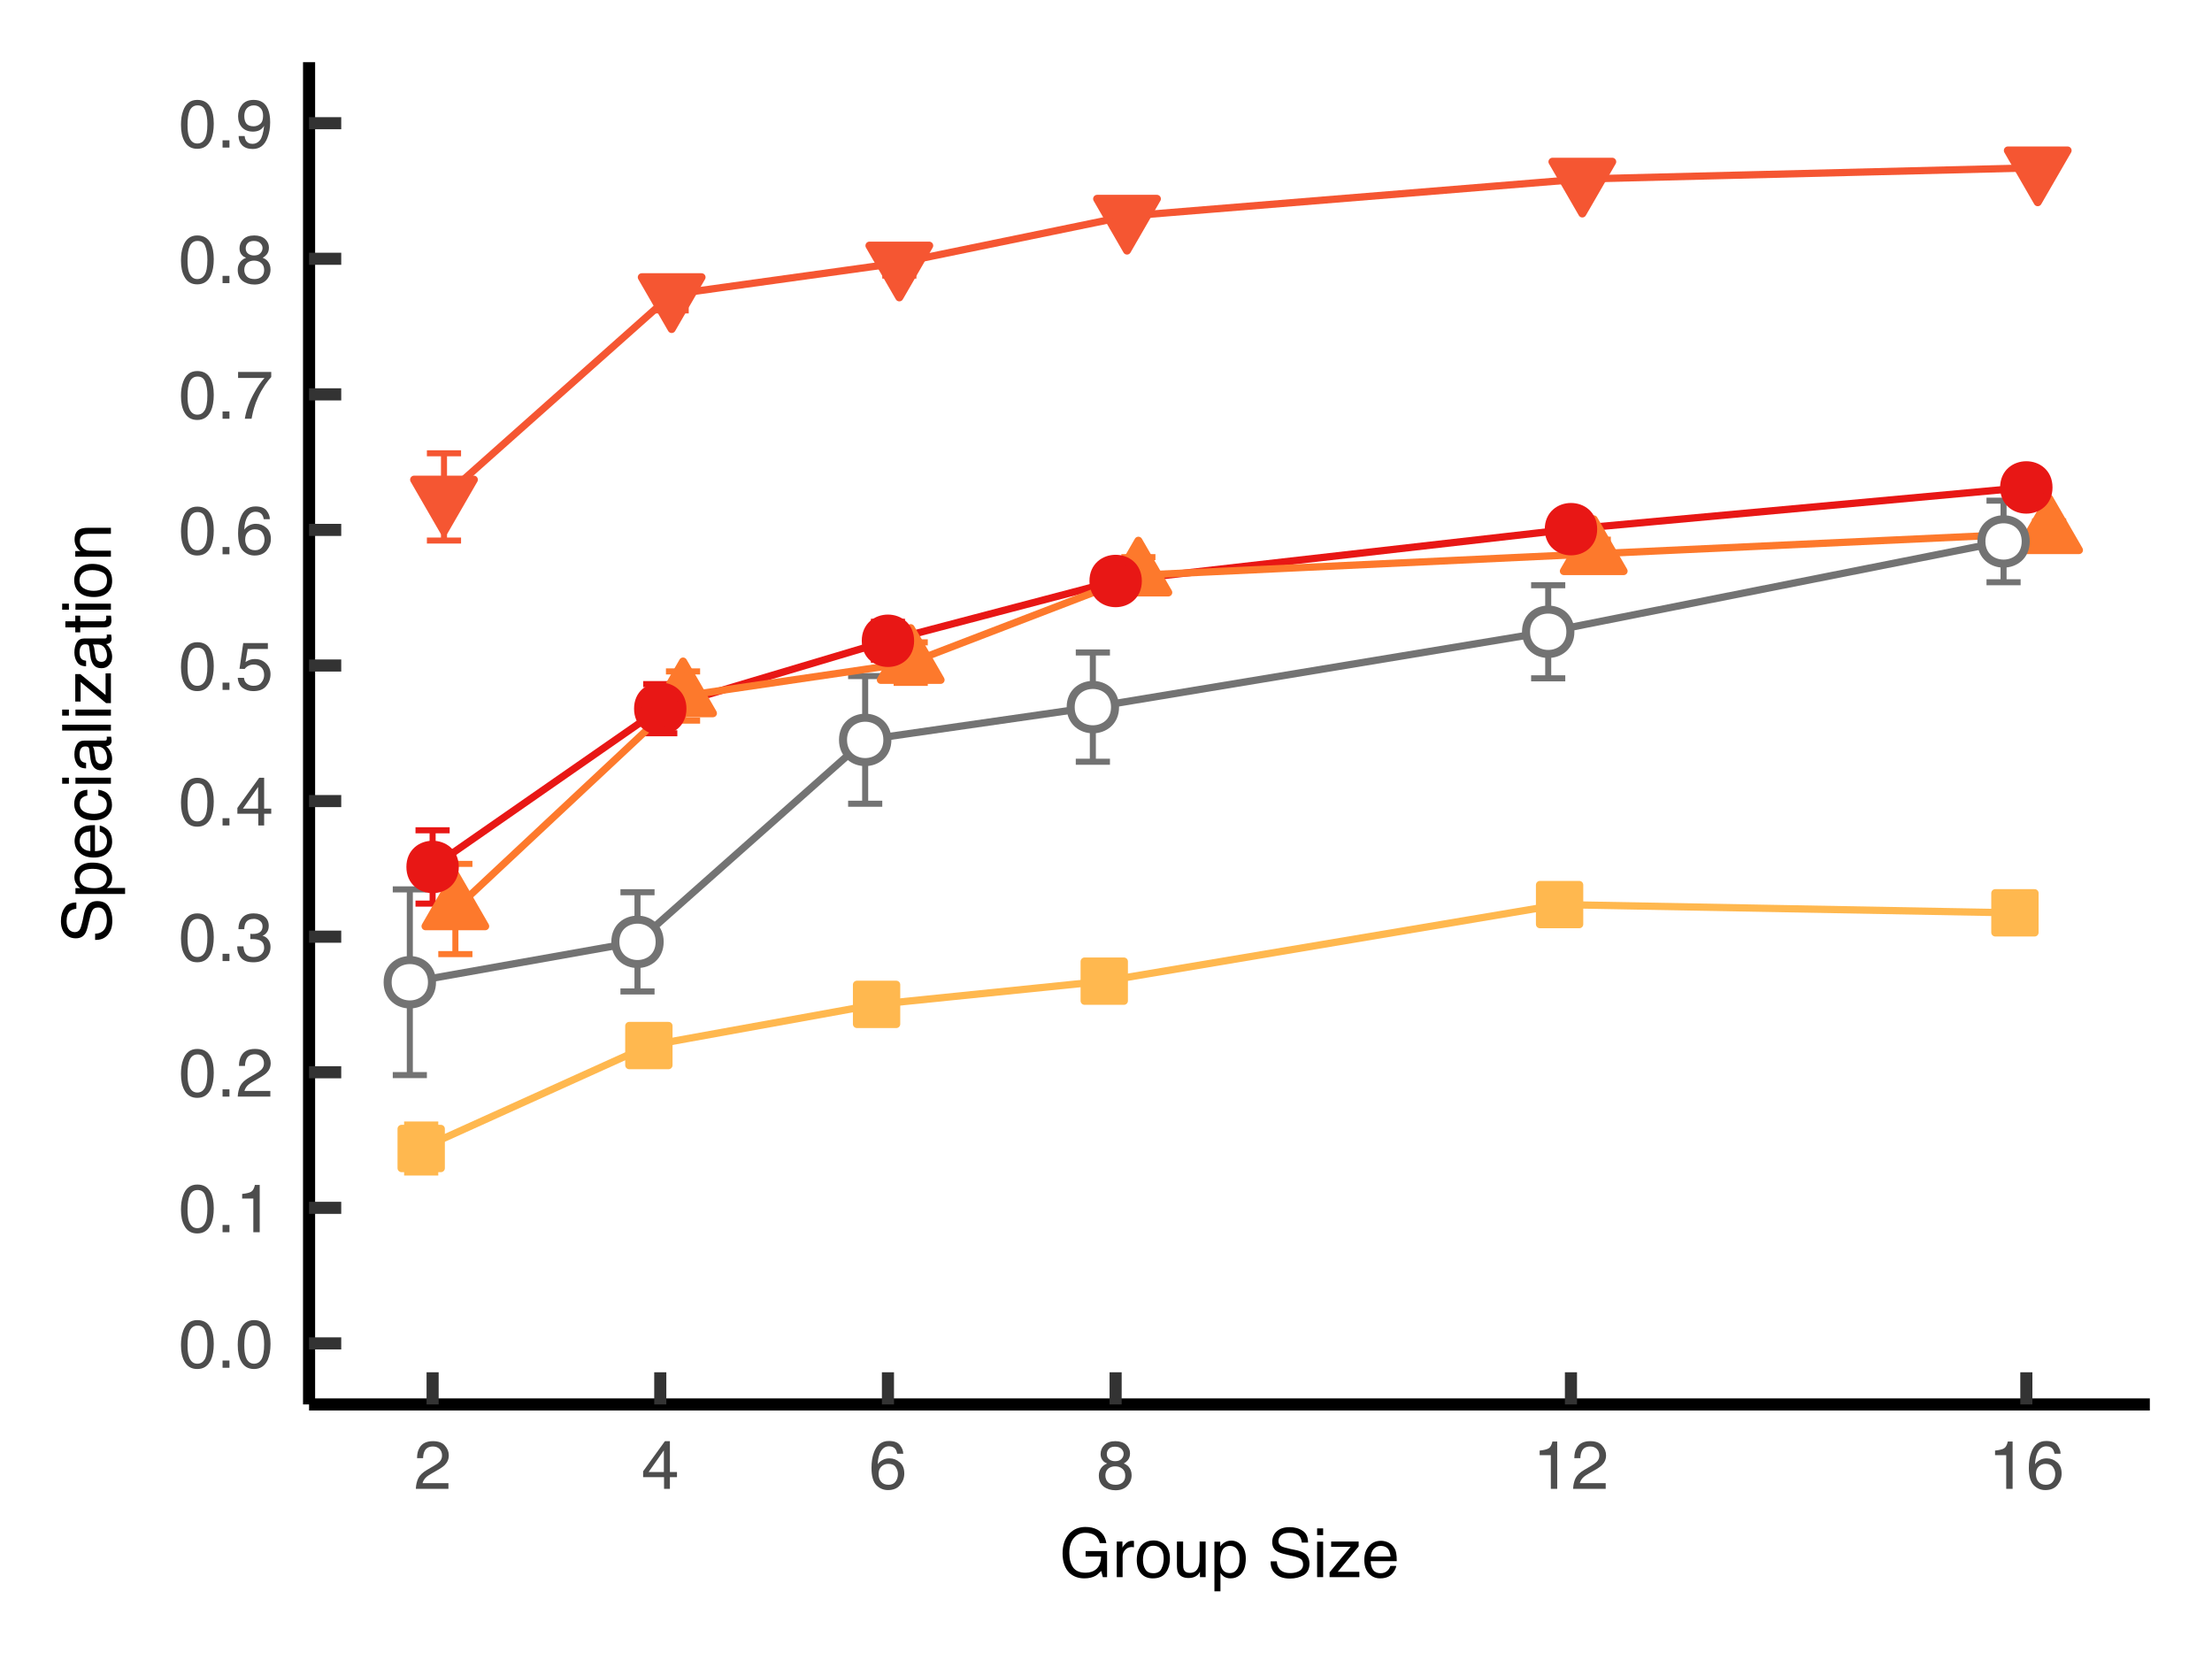 <?xml version="1.0" encoding="UTF-8"?>
<svg xmlns="http://www.w3.org/2000/svg" xmlns:xlink="http://www.w3.org/1999/xlink" width="195pt" height="147pt" viewBox="0 0 195 147" version="1.1">
<defs>
<g>
<symbol overflow="visible" id="glyph0-0">
<path style="stroke:none;" d="M 0.188 0 L 0.188 -4.297 L 3.609 -4.297 L 3.609 0 Z M 3.078 -0.547 L 3.078 -3.766 L 0.734 -3.766 L 0.734 -0.547 Z "/>
</symbol>
<symbol overflow="visible" id="glyph0-1">
<path style="stroke:none;" d="M 1.625 -4.203 C 2.164 -4.203 2.555 -3.977 2.797 -3.531 C 2.984 -3.176 3.078 -2.703 3.078 -2.109 C 3.078 -1.535 2.992 -1.062 2.828 -0.688 C 2.578 -0.156 2.176 0.109 1.625 0.109 C 1.113 0.109 0.738 -0.109 0.5 -0.547 C 0.289 -0.91 0.188 -1.398 0.188 -2.016 C 0.188 -2.492 0.25 -2.898 0.375 -3.234 C 0.602 -3.879 1.02 -4.203 1.625 -4.203 Z M 1.625 -0.359 C 1.895 -0.359 2.109 -0.477 2.266 -0.719 C 2.43 -0.969 2.516 -1.422 2.516 -2.078 C 2.516 -2.555 2.453 -2.945 2.328 -3.25 C 2.211 -3.562 1.988 -3.719 1.656 -3.719 C 1.344 -3.719 1.113 -3.57 0.969 -3.281 C 0.832 -2.988 0.766 -2.562 0.766 -2 C 0.766 -1.562 0.805 -1.219 0.891 -0.969 C 1.035 -0.562 1.281 -0.359 1.625 -0.359 Z "/>
</symbol>
<symbol overflow="visible" id="glyph0-2">
<path style="stroke:none;" d="M 0.516 -0.641 L 1.125 -0.641 L 1.125 0 L 0.516 0 Z "/>
</symbol>
<symbol overflow="visible" id="glyph0-3">
<path style="stroke:none;" d="M 0.578 -2.969 L 0.578 -3.375 C 0.953 -3.414 1.211 -3.477 1.359 -3.562 C 1.516 -3.645 1.629 -3.848 1.703 -4.172 L 2.125 -4.172 L 2.125 0 L 1.562 0 L 1.562 -2.969 Z "/>
</symbol>
<symbol overflow="visible" id="glyph0-4">
<path style="stroke:none;" d="M 0.188 0 C 0.207 -0.363 0.281 -0.676 0.406 -0.938 C 0.539 -1.207 0.797 -1.453 1.172 -1.672 L 1.734 -2 C 1.984 -2.145 2.16 -2.27 2.266 -2.375 C 2.422 -2.531 2.5 -2.719 2.5 -2.938 C 2.5 -3.176 2.426 -3.367 2.281 -3.516 C 2.133 -3.66 1.941 -3.734 1.703 -3.734 C 1.336 -3.734 1.086 -3.594 0.953 -3.312 C 0.879 -3.164 0.836 -2.961 0.828 -2.703 L 0.297 -2.703 C 0.297 -3.066 0.363 -3.363 0.5 -3.594 C 0.719 -4 1.117 -4.203 1.703 -4.203 C 2.18 -4.203 2.531 -4.07 2.75 -3.812 C 2.977 -3.562 3.094 -3.273 3.094 -2.953 C 3.094 -2.617 2.973 -2.332 2.734 -2.094 C 2.598 -1.957 2.352 -1.789 2 -1.594 L 1.594 -1.359 C 1.406 -1.254 1.254 -1.156 1.141 -1.062 C 0.953 -0.895 0.832 -0.707 0.781 -0.5 L 3.062 -0.5 L 3.062 0 Z "/>
</symbol>
<symbol overflow="visible" id="glyph0-5">
<path style="stroke:none;" d="M 1.562 0.109 C 1.062 0.109 0.695 -0.023 0.469 -0.297 C 0.25 -0.566 0.141 -0.898 0.141 -1.297 L 0.688 -1.297 C 0.719 -1.016 0.77 -0.816 0.844 -0.703 C 0.977 -0.473 1.227 -0.359 1.594 -0.359 C 1.863 -0.359 2.082 -0.43 2.25 -0.578 C 2.426 -0.734 2.516 -0.926 2.516 -1.156 C 2.516 -1.445 2.426 -1.648 2.25 -1.766 C 2.07 -1.879 1.82 -1.938 1.5 -1.938 C 1.469 -1.938 1.43 -1.938 1.391 -1.938 C 1.359 -1.938 1.328 -1.938 1.297 -1.938 L 1.297 -2.406 C 1.348 -2.395 1.391 -2.391 1.422 -2.391 C 1.461 -2.391 1.504 -2.391 1.547 -2.391 C 1.742 -2.391 1.906 -2.422 2.031 -2.484 C 2.258 -2.586 2.375 -2.781 2.375 -3.062 C 2.375 -3.27 2.297 -3.43 2.141 -3.547 C 1.992 -3.66 1.82 -3.719 1.625 -3.719 C 1.27 -3.719 1.023 -3.602 0.891 -3.375 C 0.816 -3.238 0.773 -3.051 0.766 -2.812 L 0.25 -2.812 C 0.25 -3.125 0.312 -3.391 0.438 -3.609 C 0.656 -4.004 1.035 -4.203 1.578 -4.203 C 2.004 -4.203 2.332 -4.102 2.562 -3.906 C 2.801 -3.719 2.922 -3.445 2.922 -3.094 C 2.922 -2.832 2.848 -2.625 2.703 -2.469 C 2.617 -2.363 2.508 -2.285 2.375 -2.234 C 2.594 -2.172 2.766 -2.051 2.891 -1.875 C 3.016 -1.707 3.078 -1.5 3.078 -1.25 C 3.078 -0.844 2.941 -0.516 2.672 -0.266 C 2.41 -0.016 2.039 0.109 1.562 0.109 Z "/>
</symbol>
<symbol overflow="visible" id="glyph0-6">
<path style="stroke:none;" d="M 1.984 -1.484 L 1.984 -3.391 L 0.641 -1.484 Z M 2 0 L 2 -1.031 L 0.156 -1.031 L 0.156 -1.547 L 2.078 -4.203 L 2.516 -4.203 L 2.516 -1.484 L 3.141 -1.484 L 3.141 -1.031 L 2.516 -1.031 L 2.516 0 Z "/>
</symbol>
<symbol overflow="visible" id="glyph0-7">
<path style="stroke:none;" d="M 0.734 -1.062 C 0.773 -0.77 0.914 -0.566 1.156 -0.453 C 1.281 -0.391 1.426 -0.359 1.594 -0.359 C 1.906 -0.359 2.133 -0.457 2.281 -0.656 C 2.438 -0.852 2.516 -1.07 2.516 -1.312 C 2.516 -1.613 2.426 -1.844 2.25 -2 C 2.07 -2.156 1.859 -2.234 1.609 -2.234 C 1.422 -2.234 1.258 -2.195 1.125 -2.125 C 1 -2.062 0.891 -1.969 0.797 -1.844 L 0.344 -1.859 L 0.672 -4.125 L 2.844 -4.125 L 2.844 -3.609 L 1.062 -3.609 L 0.875 -2.453 C 0.977 -2.523 1.07 -2.578 1.156 -2.609 C 1.312 -2.68 1.492 -2.719 1.703 -2.719 C 2.086 -2.719 2.41 -2.594 2.672 -2.344 C 2.941 -2.094 3.078 -1.773 3.078 -1.391 C 3.078 -0.992 2.953 -0.645 2.703 -0.344 C 2.461 -0.039 2.078 0.109 1.547 0.109 C 1.203 0.109 0.895 0.016 0.625 -0.172 C 0.363 -0.367 0.219 -0.664 0.188 -1.062 Z "/>
</symbol>
<symbol overflow="visible" id="glyph0-8">
<path style="stroke:none;" d="M 1.75 -4.219 C 2.219 -4.219 2.547 -4.094 2.734 -3.844 C 2.922 -3.602 3.016 -3.352 3.016 -3.094 L 2.484 -3.094 C 2.453 -3.258 2.406 -3.391 2.344 -3.484 C 2.219 -3.66 2.023 -3.75 1.766 -3.75 C 1.473 -3.75 1.238 -3.613 1.062 -3.344 C 0.883 -3.07 0.785 -2.68 0.766 -2.172 C 0.891 -2.348 1.047 -2.477 1.234 -2.562 C 1.398 -2.645 1.586 -2.688 1.797 -2.688 C 2.141 -2.688 2.441 -2.57 2.703 -2.344 C 2.973 -2.125 3.109 -1.789 3.109 -1.344 C 3.109 -0.969 2.984 -0.629 2.734 -0.328 C 2.484 -0.035 2.129 0.109 1.672 0.109 C 1.273 0.109 0.93 -0.035 0.641 -0.328 C 0.359 -0.629 0.219 -1.133 0.219 -1.844 C 0.219 -2.363 0.285 -2.805 0.422 -3.172 C 0.66 -3.867 1.102 -4.219 1.75 -4.219 Z M 1.719 -0.359 C 2 -0.359 2.207 -0.453 2.344 -0.641 C 2.477 -0.828 2.547 -1.047 2.547 -1.297 C 2.547 -1.516 2.484 -1.719 2.359 -1.906 C 2.234 -2.102 2.008 -2.203 1.688 -2.203 C 1.457 -2.203 1.258 -2.125 1.094 -1.969 C 0.926 -1.82 0.844 -1.598 0.844 -1.297 C 0.844 -1.035 0.914 -0.812 1.062 -0.625 C 1.219 -0.445 1.438 -0.359 1.719 -0.359 Z "/>
</symbol>
<symbol overflow="visible" id="glyph0-9">
<path style="stroke:none;" d="M 3.141 -4.125 L 3.141 -3.672 C 3.004 -3.535 2.82 -3.305 2.594 -2.984 C 2.375 -2.66 2.176 -2.312 2 -1.938 C 1.832 -1.57 1.707 -1.238 1.625 -0.938 C 1.562 -0.738 1.488 -0.426 1.406 0 L 0.812 0 C 0.945 -0.801 1.242 -1.598 1.703 -2.391 C 1.961 -2.859 2.242 -3.258 2.547 -3.594 L 0.219 -3.594 L 0.219 -4.125 Z "/>
</symbol>
<symbol overflow="visible" id="glyph0-10">
<path style="stroke:none;" d="M 1.625 -2.438 C 1.863 -2.438 2.047 -2.5 2.172 -2.625 C 2.305 -2.758 2.375 -2.914 2.375 -3.094 C 2.375 -3.25 2.312 -3.391 2.188 -3.516 C 2.062 -3.648 1.867 -3.719 1.609 -3.719 C 1.359 -3.719 1.176 -3.648 1.062 -3.516 C 0.945 -3.391 0.891 -3.238 0.891 -3.062 C 0.891 -2.863 0.961 -2.707 1.109 -2.594 C 1.254 -2.488 1.426 -2.438 1.625 -2.438 Z M 1.672 -0.359 C 1.91 -0.359 2.109 -0.422 2.266 -0.547 C 2.43 -0.68 2.516 -0.883 2.516 -1.156 C 2.516 -1.426 2.43 -1.629 2.266 -1.766 C 2.098 -1.91 1.883 -1.984 1.625 -1.984 C 1.375 -1.984 1.164 -1.91 1 -1.766 C 0.844 -1.617 0.766 -1.422 0.766 -1.172 C 0.766 -0.953 0.836 -0.758 0.984 -0.594 C 1.129 -0.438 1.359 -0.359 1.672 -0.359 Z M 0.922 -2.234 C 0.766 -2.297 0.648 -2.367 0.578 -2.453 C 0.422 -2.609 0.344 -2.812 0.344 -3.062 C 0.344 -3.375 0.453 -3.641 0.672 -3.859 C 0.898 -4.086 1.223 -4.203 1.641 -4.203 C 2.047 -4.203 2.363 -4.098 2.594 -3.891 C 2.82 -3.68 2.938 -3.43 2.938 -3.141 C 2.938 -2.879 2.867 -2.672 2.734 -2.516 C 2.66 -2.422 2.547 -2.328 2.391 -2.234 C 2.566 -2.16 2.703 -2.07 2.797 -1.969 C 2.984 -1.77 3.078 -1.516 3.078 -1.203 C 3.078 -0.836 2.953 -0.523 2.703 -0.266 C 2.453 -0.004 2.102 0.125 1.656 0.125 C 1.25 0.125 0.898 0.016 0.609 -0.203 C 0.328 -0.43 0.188 -0.754 0.188 -1.172 C 0.188 -1.422 0.25 -1.633 0.375 -1.812 C 0.5 -2 0.68 -2.141 0.922 -2.234 Z "/>
</symbol>
<symbol overflow="visible" id="glyph0-11">
<path style="stroke:none;" d="M 0.797 -1.016 C 0.816 -0.723 0.93 -0.52 1.141 -0.406 C 1.242 -0.352 1.363 -0.328 1.5 -0.328 C 1.75 -0.328 1.961 -0.43 2.141 -0.641 C 2.316 -0.848 2.441 -1.273 2.516 -1.922 C 2.398 -1.734 2.254 -1.598 2.078 -1.516 C 1.91 -1.441 1.727 -1.406 1.531 -1.406 C 1.125 -1.406 0.801 -1.531 0.562 -1.781 C 0.332 -2.039 0.219 -2.367 0.219 -2.766 C 0.219 -3.141 0.332 -3.473 0.562 -3.766 C 0.789 -4.055 1.133 -4.203 1.594 -4.203 C 2.207 -4.203 2.629 -3.926 2.859 -3.375 C 2.984 -3.07 3.047 -2.691 3.047 -2.234 C 3.047 -1.723 2.969 -1.27 2.812 -0.875 C 2.562 -0.207 2.129 0.125 1.516 0.125 C 1.109 0.125 0.797 0.016 0.578 -0.203 C 0.367 -0.422 0.266 -0.691 0.266 -1.016 Z M 1.594 -1.875 C 1.801 -1.875 1.988 -1.941 2.156 -2.078 C 2.332 -2.211 2.422 -2.453 2.422 -2.797 C 2.422 -3.109 2.344 -3.336 2.188 -3.484 C 2.039 -3.641 1.848 -3.719 1.609 -3.719 C 1.348 -3.719 1.141 -3.629 0.984 -3.453 C 0.836 -3.285 0.766 -3.055 0.766 -2.766 C 0.766 -2.492 0.828 -2.273 0.953 -2.109 C 1.086 -1.953 1.301 -1.875 1.594 -1.875 Z "/>
</symbol>
<symbol overflow="visible" id="glyph0-12">
<path style="stroke:none;" d="M 2.312 -4.422 C 2.719 -4.422 3.066 -4.344 3.359 -4.188 C 3.797 -3.957 4.062 -3.562 4.156 -3 L 3.578 -3 C 3.504 -3.312 3.359 -3.539 3.141 -3.688 C 2.922 -3.832 2.641 -3.906 2.297 -3.906 C 1.898 -3.906 1.566 -3.754 1.297 -3.453 C 1.023 -3.148 0.891 -2.707 0.891 -2.125 C 0.891 -1.602 1 -1.18 1.219 -0.859 C 1.445 -0.547 1.816 -0.391 2.328 -0.391 C 2.711 -0.391 3.031 -0.5 3.281 -0.719 C 3.539 -0.945 3.676 -1.312 3.688 -1.812 L 2.328 -1.812 L 2.328 -2.297 L 4.219 -2.297 L 4.219 0 L 3.844 0 L 3.703 -0.547 C 3.504 -0.336 3.332 -0.191 3.188 -0.109 C 2.926 0.035 2.598 0.109 2.203 0.109 C 1.691 0.109 1.254 -0.051 0.891 -0.375 C 0.492 -0.789 0.297 -1.363 0.297 -2.094 C 0.297 -2.812 0.488 -3.383 0.875 -3.812 C 1.25 -4.219 1.727 -4.422 2.312 -4.422 Z M 2.219 -4.422 Z "/>
</symbol>
<symbol overflow="visible" id="glyph0-13">
<path style="stroke:none;" d="M 0.406 -3.141 L 0.906 -3.141 L 0.906 -2.594 C 0.945 -2.695 1.047 -2.82 1.203 -2.969 C 1.359 -3.125 1.547 -3.203 1.766 -3.203 C 1.766 -3.203 1.773 -3.203 1.797 -3.203 C 1.828 -3.203 1.867 -3.195 1.922 -3.188 L 1.922 -2.641 C 1.891 -2.641 1.859 -2.641 1.828 -2.641 C 1.805 -2.648 1.781 -2.656 1.75 -2.656 C 1.488 -2.656 1.285 -2.566 1.141 -2.391 C 0.992 -2.223 0.922 -2.031 0.922 -1.812 L 0.922 0 L 0.406 0 Z "/>
</symbol>
<symbol overflow="visible" id="glyph0-14">
<path style="stroke:none;" d="M 1.625 -0.344 C 1.977 -0.344 2.219 -0.473 2.344 -0.734 C 2.477 -1.004 2.547 -1.301 2.547 -1.625 C 2.547 -1.914 2.5 -2.148 2.406 -2.328 C 2.258 -2.617 2.004 -2.766 1.641 -2.766 C 1.316 -2.766 1.082 -2.641 0.938 -2.391 C 0.789 -2.148 0.719 -1.859 0.719 -1.516 C 0.719 -1.18 0.789 -0.898 0.938 -0.672 C 1.082 -0.453 1.312 -0.344 1.625 -0.344 Z M 1.656 -3.234 C 2.062 -3.234 2.398 -3.098 2.672 -2.828 C 2.953 -2.555 3.094 -2.16 3.094 -1.641 C 3.094 -1.129 2.969 -0.707 2.719 -0.375 C 2.477 -0.051 2.098 0.109 1.578 0.109 C 1.148 0.109 0.805 -0.035 0.547 -0.328 C 0.297 -0.617 0.172 -1.008 0.172 -1.5 C 0.172 -2.031 0.301 -2.453 0.562 -2.766 C 0.832 -3.078 1.195 -3.234 1.656 -3.234 Z M 1.641 -3.219 Z "/>
</symbol>
<symbol overflow="visible" id="glyph0-15">
<path style="stroke:none;" d="M 0.922 -3.141 L 0.922 -1.062 C 0.922 -0.895 0.941 -0.758 0.984 -0.656 C 1.078 -0.469 1.254 -0.375 1.516 -0.375 C 1.879 -0.375 2.129 -0.539 2.266 -0.875 C 2.336 -1.051 2.375 -1.289 2.375 -1.594 L 2.375 -3.141 L 2.906 -3.141 L 2.906 0 L 2.406 0 L 2.406 -0.469 C 2.344 -0.344 2.258 -0.238 2.156 -0.156 C 1.957 0 1.711 0.078 1.422 0.078 C 0.973 0.078 0.664 -0.066 0.5 -0.359 C 0.414 -0.523 0.375 -0.738 0.375 -1 L 0.375 -3.141 Z M 1.641 -3.219 Z "/>
</symbol>
<symbol overflow="visible" id="glyph0-16">
<path style="stroke:none;" d="M 1.719 -0.359 C 1.957 -0.359 2.156 -0.457 2.312 -0.656 C 2.477 -0.863 2.562 -1.176 2.562 -1.594 C 2.562 -1.844 2.531 -2.055 2.469 -2.234 C 2.32 -2.578 2.07 -2.75 1.719 -2.75 C 1.344 -2.75 1.094 -2.566 0.969 -2.203 C 0.895 -2.004 0.859 -1.754 0.859 -1.453 C 0.859 -1.211 0.895 -1.008 0.969 -0.844 C 1.102 -0.52 1.352 -0.359 1.719 -0.359 Z M 0.344 -3.125 L 0.859 -3.125 L 0.859 -2.703 C 0.961 -2.848 1.078 -2.957 1.203 -3.031 C 1.379 -3.156 1.586 -3.219 1.828 -3.219 C 2.18 -3.219 2.484 -3.078 2.734 -2.797 C 2.984 -2.523 3.109 -2.141 3.109 -1.641 C 3.109 -0.953 2.93 -0.461 2.578 -0.172 C 2.348 0.016 2.082 0.109 1.781 0.109 C 1.539 0.109 1.344 0.055 1.188 -0.047 C 1.094 -0.109 0.988 -0.211 0.875 -0.359 L 0.875 1.25 L 0.344 1.25 Z "/>
</symbol>
<symbol overflow="visible" id="glyph0-17">
<path style="stroke:none;" d=""/>
</symbol>
<symbol overflow="visible" id="glyph0-18">
<path style="stroke:none;" d="M 0.844 -1.391 C 0.852 -1.141 0.91 -0.941 1.016 -0.797 C 1.203 -0.504 1.539 -0.359 2.031 -0.359 C 2.25 -0.359 2.445 -0.391 2.625 -0.453 C 2.977 -0.578 3.156 -0.797 3.156 -1.109 C 3.156 -1.348 3.082 -1.516 2.938 -1.609 C 2.781 -1.711 2.547 -1.797 2.234 -1.859 L 1.656 -2 C 1.27 -2.082 1 -2.176 0.844 -2.281 C 0.57 -2.457 0.438 -2.727 0.438 -3.094 C 0.438 -3.477 0.566 -3.789 0.828 -4.031 C 1.098 -4.281 1.477 -4.406 1.969 -4.406 C 2.426 -4.406 2.812 -4.297 3.125 -4.078 C 3.438 -3.867 3.594 -3.523 3.594 -3.047 L 3.047 -3.047 C 3.016 -3.273 2.953 -3.453 2.859 -3.578 C 2.68 -3.797 2.379 -3.906 1.953 -3.906 C 1.609 -3.906 1.359 -3.832 1.203 -3.688 C 1.055 -3.539 0.984 -3.375 0.984 -3.188 C 0.984 -2.977 1.07 -2.82 1.25 -2.719 C 1.363 -2.656 1.625 -2.578 2.031 -2.484 L 2.641 -2.359 C 2.93 -2.285 3.156 -2.191 3.312 -2.078 C 3.582 -1.879 3.719 -1.586 3.719 -1.203 C 3.719 -0.723 3.547 -0.379 3.203 -0.172 C 2.859 0.023 2.457 0.125 2 0.125 C 1.457 0.125 1.035 -0.008 0.734 -0.281 C 0.43 -0.551 0.285 -0.922 0.297 -1.391 Z M 2.016 -4.422 Z "/>
</symbol>
<symbol overflow="visible" id="glyph0-19">
<path style="stroke:none;" d="M 0.391 -3.125 L 0.922 -3.125 L 0.922 0 L 0.391 0 Z M 0.391 -4.297 L 0.922 -4.297 L 0.922 -3.703 L 0.391 -3.703 Z "/>
</symbol>
<symbol overflow="visible" id="glyph0-20">
<path style="stroke:none;" d="M 0.156 -0.422 L 2.016 -2.672 L 0.297 -2.672 L 0.297 -3.141 L 2.719 -3.141 L 2.719 -2.703 L 0.875 -0.469 L 2.781 -0.469 L 2.781 0 L 0.156 0 Z M 1.516 -3.219 Z "/>
</symbol>
<symbol overflow="visible" id="glyph0-21">
<path style="stroke:none;" d="M 1.688 -3.203 C 1.914 -3.203 2.133 -3.148 2.344 -3.047 C 2.551 -2.941 2.707 -2.805 2.812 -2.641 C 2.926 -2.484 3 -2.301 3.031 -2.094 C 3.062 -1.945 3.078 -1.719 3.078 -1.406 L 0.781 -1.406 C 0.789 -1.082 0.863 -0.82 1 -0.625 C 1.145 -0.438 1.363 -0.344 1.656 -0.344 C 1.926 -0.344 2.145 -0.438 2.312 -0.625 C 2.406 -0.727 2.473 -0.848 2.516 -0.984 L 3.031 -0.984 C 3.02 -0.867 2.973 -0.738 2.891 -0.594 C 2.816 -0.457 2.734 -0.344 2.641 -0.25 C 2.473 -0.094 2.273 0.008 2.047 0.062 C 1.922 0.094 1.773 0.109 1.609 0.109 C 1.223 0.109 0.895 -0.031 0.625 -0.312 C 0.352 -0.594 0.219 -0.992 0.219 -1.516 C 0.219 -2.016 0.352 -2.422 0.625 -2.734 C 0.895 -3.047 1.25 -3.203 1.688 -3.203 Z M 2.531 -1.812 C 2.508 -2.039 2.461 -2.227 2.391 -2.375 C 2.242 -2.625 2 -2.75 1.656 -2.75 C 1.414 -2.75 1.211 -2.66 1.047 -2.484 C 0.891 -2.305 0.805 -2.082 0.797 -1.812 Z M 1.641 -3.219 Z "/>
</symbol>
<symbol overflow="visible" id="glyph1-0">
<path style="stroke:none;" d="M 0 -0.188 L -4.297 -0.188 L -4.297 -3.609 L 0 -3.609 Z M -0.547 -3.078 L -3.766 -3.078 L -3.766 -0.734 L -0.547 -0.734 Z "/>
</symbol>
<symbol overflow="visible" id="glyph1-1">
<path style="stroke:none;" d="M -1.391 -0.844 C -1.141 -0.852 -0.941 -0.91 -0.797 -1.016 C -0.504 -1.203 -0.359 -1.539 -0.359 -2.031 C -0.359 -2.25 -0.391 -2.445 -0.453 -2.625 C -0.578 -2.977 -0.797 -3.156 -1.109 -3.156 C -1.348 -3.156 -1.516 -3.082 -1.609 -2.938 C -1.711 -2.781 -1.797 -2.547 -1.859 -2.234 L -2 -1.656 C -2.082 -1.27 -2.176 -1 -2.281 -0.844 C -2.457 -0.57 -2.727 -0.438 -3.094 -0.438 C -3.477 -0.438 -3.789 -0.566 -4.031 -0.828 C -4.281 -1.098 -4.406 -1.477 -4.406 -1.969 C -4.406 -2.426 -4.297 -2.812 -4.078 -3.125 C -3.867 -3.438 -3.523 -3.594 -3.047 -3.594 L -3.047 -3.047 C -3.273 -3.016 -3.453 -2.953 -3.578 -2.859 C -3.797 -2.68 -3.906 -2.379 -3.906 -1.953 C -3.906 -1.609 -3.832 -1.359 -3.688 -1.203 C -3.539 -1.055 -3.375 -0.984 -3.188 -0.984 C -2.977 -0.984 -2.82 -1.07 -2.719 -1.25 C -2.656 -1.363 -2.578 -1.625 -2.484 -2.031 L -2.359 -2.641 C -2.285 -2.93 -2.191 -3.156 -2.078 -3.312 C -1.879 -3.582 -1.586 -3.719 -1.203 -3.719 C -0.723 -3.719 -0.379 -3.547 -0.172 -3.203 C 0.023 -2.859 0.125 -2.457 0.125 -2 C 0.125 -1.457 -0.008 -1.035 -0.281 -0.734 C -0.551 -0.43 -0.922 -0.285 -1.391 -0.297 Z M -4.422 -2.016 Z "/>
</symbol>
<symbol overflow="visible" id="glyph1-2">
<path style="stroke:none;" d="M -0.359 -1.719 C -0.359 -1.957 -0.457 -2.156 -0.656 -2.312 C -0.863 -2.477 -1.176 -2.562 -1.594 -2.562 C -1.844 -2.562 -2.055 -2.531 -2.234 -2.469 C -2.578 -2.32 -2.75 -2.07 -2.75 -1.719 C -2.75 -1.344 -2.566 -1.094 -2.203 -0.969 C -2.004 -0.895 -1.754 -0.859 -1.453 -0.859 C -1.211 -0.859 -1.008 -0.895 -0.844 -0.969 C -0.52 -1.102 -0.359 -1.352 -0.359 -1.719 Z M -3.125 -0.344 L -3.125 -0.859 L -2.703 -0.859 C -2.848 -0.961 -2.957 -1.078 -3.031 -1.203 C -3.156 -1.379 -3.219 -1.586 -3.219 -1.828 C -3.219 -2.18 -3.078 -2.484 -2.797 -2.734 C -2.523 -2.984 -2.141 -3.109 -1.641 -3.109 C -0.953 -3.109 -0.461 -2.93 -0.172 -2.578 C 0.016 -2.348 0.109 -2.082 0.109 -1.781 C 0.109 -1.539 0.055 -1.344 -0.047 -1.188 C -0.109 -1.094 -0.211 -0.988 -0.359 -0.875 L 1.25 -0.875 L 1.25 -0.344 Z "/>
</symbol>
<symbol overflow="visible" id="glyph1-3">
<path style="stroke:none;" d="M -3.203 -1.688 C -3.203 -1.914 -3.148 -2.133 -3.047 -2.344 C -2.941 -2.551 -2.805 -2.707 -2.641 -2.812 C -2.484 -2.926 -2.301 -3 -2.094 -3.031 C -1.945 -3.062 -1.719 -3.078 -1.406 -3.078 L -1.406 -0.781 C -1.082 -0.789 -0.82 -0.863 -0.625 -1 C -0.438 -1.145 -0.344 -1.363 -0.344 -1.656 C -0.344 -1.926 -0.438 -2.145 -0.625 -2.312 C -0.727 -2.406 -0.848 -2.473 -0.984 -2.516 L -0.984 -3.031 C -0.867 -3.02 -0.738 -2.973 -0.594 -2.891 C -0.457 -2.816 -0.344 -2.734 -0.25 -2.641 C -0.094 -2.473 0.008 -2.273 0.062 -2.047 C 0.094 -1.922 0.109 -1.773 0.109 -1.609 C 0.109 -1.223 -0.031 -0.895 -0.312 -0.625 C -0.594 -0.352 -0.992 -0.219 -1.516 -0.219 C -2.016 -0.219 -2.422 -0.352 -2.734 -0.625 C -3.047 -0.895 -3.203 -1.25 -3.203 -1.688 Z M -1.812 -2.531 C -2.039 -2.508 -2.227 -2.461 -2.375 -2.391 C -2.625 -2.242 -2.75 -2 -2.75 -1.656 C -2.75 -1.414 -2.66 -1.211 -2.484 -1.047 C -2.305 -0.891 -2.082 -0.805 -1.812 -0.797 Z M -3.219 -1.641 Z "/>
</symbol>
<symbol overflow="visible" id="glyph1-4">
<path style="stroke:none;" d="M -3.234 -1.594 C -3.234 -1.945 -3.145 -2.234 -2.969 -2.453 C -2.801 -2.68 -2.504 -2.816 -2.078 -2.859 L -2.078 -2.344 C -2.273 -2.312 -2.438 -2.238 -2.562 -2.125 C -2.688 -2.02 -2.75 -1.844 -2.75 -1.594 C -2.75 -1.258 -2.586 -1.02 -2.266 -0.875 C -2.055 -0.781 -1.797 -0.734 -1.484 -0.734 C -1.16 -0.734 -0.891 -0.801 -0.672 -0.938 C -0.461 -1.07 -0.359 -1.281 -0.359 -1.562 C -0.359 -1.781 -0.426 -1.953 -0.562 -2.078 C -0.695 -2.211 -0.879 -2.301 -1.109 -2.344 L -1.109 -2.859 C -0.691 -2.797 -0.383 -2.645 -0.188 -2.406 C 0 -2.176 0.094 -1.879 0.094 -1.516 C 0.094 -1.109 -0.055 -0.781 -0.359 -0.531 C -0.66 -0.289 -1.035 -0.172 -1.484 -0.172 C -2.035 -0.172 -2.461 -0.301 -2.766 -0.562 C -3.078 -0.832 -3.234 -1.176 -3.234 -1.594 Z M -3.219 -1.516 Z "/>
</symbol>
<symbol overflow="visible" id="glyph1-5">
<path style="stroke:none;" d="M -3.125 -0.391 L -3.125 -0.922 L 0 -0.922 L 0 -0.391 Z M -4.297 -0.391 L -4.297 -0.922 L -3.703 -0.922 L -3.703 -0.391 Z "/>
</symbol>
<symbol overflow="visible" id="glyph1-6">
<path style="stroke:none;" d="M -0.828 -0.797 C -0.68 -0.797 -0.562 -0.848 -0.469 -0.953 C -0.383 -1.066 -0.344 -1.203 -0.344 -1.359 C -0.344 -1.535 -0.383 -1.711 -0.469 -1.891 C -0.613 -2.18 -0.848 -2.328 -1.172 -2.328 L -1.594 -2.328 C -1.551 -2.266 -1.516 -2.18 -1.484 -2.078 C -1.461 -1.984 -1.445 -1.883 -1.438 -1.781 L -1.391 -1.469 C -1.367 -1.27 -1.332 -1.125 -1.281 -1.031 C -1.188 -0.875 -1.035 -0.797 -0.828 -0.797 Z M -1.906 -2.062 C -1.914 -2.188 -1.961 -2.27 -2.047 -2.312 C -2.098 -2.332 -2.164 -2.344 -2.25 -2.344 C -2.438 -2.344 -2.566 -2.281 -2.641 -2.156 C -2.723 -2.031 -2.766 -1.848 -2.766 -1.609 C -2.766 -1.328 -2.691 -1.129 -2.547 -1.016 C -2.461 -0.953 -2.344 -0.91 -2.188 -0.891 L -2.188 -0.406 C -2.57 -0.414 -2.836 -0.539 -2.984 -0.781 C -3.141 -1.02 -3.219 -1.301 -3.219 -1.625 C -3.219 -1.988 -3.145 -2.285 -3 -2.516 C -2.863 -2.742 -2.645 -2.859 -2.344 -2.859 L -0.547 -2.859 C -0.484 -2.859 -0.438 -2.867 -0.406 -2.891 C -0.375 -2.91 -0.359 -2.957 -0.359 -3.031 C -0.359 -3.062 -0.359 -3.086 -0.359 -3.109 C -0.359 -3.141 -0.363 -3.172 -0.375 -3.203 L 0.016 -3.203 C 0.035 -3.117 0.047 -3.055 0.047 -3.016 C 0.055 -2.973 0.062 -2.914 0.062 -2.844 C 0.062 -2.664 0 -2.535 -0.125 -2.453 C -0.195 -2.41 -0.297 -2.379 -0.422 -2.359 C -0.273 -2.254 -0.148 -2.098 -0.047 -1.891 C 0.055 -1.691 0.109 -1.473 0.109 -1.234 C 0.109 -0.941 0.02 -0.703 -0.156 -0.516 C -0.332 -0.328 -0.555 -0.234 -0.828 -0.234 C -1.117 -0.234 -1.344 -0.32 -1.5 -0.5 C -1.656 -0.688 -1.754 -0.93 -1.797 -1.234 Z M -3.219 -1.625 Z "/>
</symbol>
<symbol overflow="visible" id="glyph1-7">
<path style="stroke:none;" d="M -4.297 -0.406 L -4.297 -0.922 L 0 -0.922 L 0 -0.406 Z "/>
</symbol>
<symbol overflow="visible" id="glyph1-8">
<path style="stroke:none;" d="M -0.422 -0.156 L -2.672 -2.016 L -2.672 -0.297 L -3.141 -0.297 L -3.141 -2.719 L -2.703 -2.719 L -0.469 -0.875 L -0.469 -2.781 L 0 -2.781 L 0 -0.156 Z M -3.219 -1.516 Z "/>
</symbol>
<symbol overflow="visible" id="glyph1-9">
<path style="stroke:none;" d="M -4.016 -0.5 L -4.016 -1.031 L -3.141 -1.031 L -3.141 -1.531 L -2.703 -1.531 L -2.703 -1.031 L -0.656 -1.031 C -0.551 -1.031 -0.477 -1.066 -0.438 -1.141 C -0.414 -1.18 -0.406 -1.25 -0.406 -1.344 C -0.406 -1.363 -0.406 -1.391 -0.406 -1.422 C -0.406 -1.453 -0.41 -1.488 -0.422 -1.531 L 0 -1.531 C 0.02 -1.469 0.031 -1.398 0.031 -1.328 C 0.039 -1.266 0.047 -1.195 0.047 -1.125 C 0.047 -0.875 -0.016 -0.707 -0.141 -0.625 C -0.266 -0.539 -0.426 -0.5 -0.625 -0.5 L -2.703 -0.5 L -2.703 -0.062 L -3.141 -0.062 L -3.141 -0.5 Z "/>
</symbol>
<symbol overflow="visible" id="glyph1-10">
<path style="stroke:none;" d="M -0.344 -1.625 C -0.344 -1.977 -0.473 -2.219 -0.734 -2.344 C -1.004 -2.477 -1.301 -2.547 -1.625 -2.547 C -1.914 -2.547 -2.148 -2.5 -2.328 -2.406 C -2.617 -2.258 -2.766 -2.004 -2.766 -1.641 C -2.766 -1.316 -2.641 -1.082 -2.391 -0.938 C -2.148 -0.789 -1.859 -0.719 -1.516 -0.719 C -1.18 -0.719 -0.898 -0.789 -0.672 -0.938 C -0.453 -1.082 -0.344 -1.312 -0.344 -1.625 Z M -3.234 -1.656 C -3.234 -2.062 -3.098 -2.398 -2.828 -2.672 C -2.555 -2.953 -2.16 -3.094 -1.641 -3.094 C -1.129 -3.094 -0.707 -2.969 -0.375 -2.719 C -0.051 -2.477 0.109 -2.098 0.109 -1.578 C 0.109 -1.148 -0.035 -0.805 -0.328 -0.547 C -0.617 -0.297 -1.008 -0.172 -1.5 -0.172 C -2.031 -0.172 -2.453 -0.301 -2.766 -0.562 C -3.078 -0.832 -3.234 -1.195 -3.234 -1.656 Z M -3.219 -1.641 Z "/>
</symbol>
<symbol overflow="visible" id="glyph1-11">
<path style="stroke:none;" d="M -3.141 -0.391 L -3.141 -0.891 L -2.688 -0.891 C -2.875 -1.035 -3.004 -1.191 -3.078 -1.359 C -3.16 -1.523 -3.203 -1.707 -3.203 -1.906 C -3.203 -2.352 -3.051 -2.656 -2.75 -2.812 C -2.57 -2.895 -2.328 -2.938 -2.016 -2.938 L 0 -2.938 L 0 -2.406 L -1.984 -2.406 C -2.172 -2.406 -2.32 -2.379 -2.438 -2.328 C -2.633 -2.234 -2.734 -2.062 -2.734 -1.812 C -2.734 -1.688 -2.723 -1.582 -2.703 -1.5 C -2.648 -1.363 -2.562 -1.238 -2.438 -1.125 C -2.332 -1.039 -2.223 -0.984 -2.109 -0.953 C -2.004 -0.93 -1.848 -0.922 -1.641 -0.922 L 0 -0.922 L 0 -0.391 Z M -3.219 -1.625 Z "/>
</symbol>
</g>
<clipPath id="clip1">
  <path d="M 27.246 5.48 L 190 5.48 L 190 124 L 27.246 124 Z "/>
</clipPath>
</defs>
<g id="surface26">
<rect x="0" y="0" width="195" height="147" style="fill:rgb(100%,100%,100%);fill-opacity:1;stroke:none;"/>
<rect x="0" y="0" width="195" height="147" style="fill:rgb(100%,100%,100%);fill-opacity:1;stroke:none;"/>
<path style="fill:none;stroke-width:1.067;stroke-linecap:round;stroke-linejoin:round;stroke:rgb(100%,100%,100%);stroke-opacity:1;stroke-miterlimit:10;" d="M 0 147 L 195 147 L 195 0 L 0 0 Z "/>
<g clip-path="url(#clip1)" clip-rule="nonzero">
<path style=" stroke:none;fill-rule:nonzero;fill:rgb(100%,100%,100%);fill-opacity:1;" d="M 27.246 123.797 L 189.52 123.797 L 189.52 5.48 L 27.246 5.48 Z "/>
</g>
<path style="fill:none;stroke-width:0.533;stroke-linecap:butt;stroke-linejoin:round;stroke:rgb(99.216%,47.451%,17.255%);stroke-opacity:1;stroke-miterlimit:1;" d="M 38.637 76.148 L 41.648 76.148 "/>
<path style="fill:none;stroke-width:0.533;stroke-linecap:butt;stroke-linejoin:round;stroke:rgb(99.216%,47.451%,17.255%);stroke-opacity:1;stroke-miterlimit:1;" d="M 40.145 76.148 L 40.145 84.102 "/>
<path style="fill:none;stroke-width:0.533;stroke-linecap:butt;stroke-linejoin:round;stroke:rgb(99.216%,47.451%,17.255%);stroke-opacity:1;stroke-miterlimit:1;" d="M 38.637 84.102 L 41.648 84.102 "/>
<path style="fill:none;stroke-width:0.533;stroke-linecap:butt;stroke-linejoin:round;stroke:rgb(96.078%,33.725%,19.608%);stroke-opacity:1;stroke-miterlimit:1;" d="M 37.633 39.957 L 40.645 39.957 "/>
<path style="fill:none;stroke-width:0.533;stroke-linecap:butt;stroke-linejoin:round;stroke:rgb(96.078%,33.725%,19.608%);stroke-opacity:1;stroke-miterlimit:1;" d="M 39.141 39.957 L 39.141 47.648 "/>
<path style="fill:none;stroke-width:0.533;stroke-linecap:butt;stroke-linejoin:round;stroke:rgb(96.078%,33.725%,19.608%);stroke-opacity:1;stroke-miterlimit:1;" d="M 37.633 47.648 L 40.645 47.648 "/>
<path style="fill:none;stroke-width:0.533;stroke-linecap:butt;stroke-linejoin:round;stroke:rgb(90.98%,9.02%,8.235%);stroke-opacity:1;stroke-miterlimit:1;" d="M 36.629 73.188 L 39.641 73.188 "/>
<path style="fill:none;stroke-width:0.533;stroke-linecap:butt;stroke-linejoin:round;stroke:rgb(90.98%,9.02%,8.235%);stroke-opacity:1;stroke-miterlimit:1;" d="M 38.137 73.188 L 38.137 79.652 "/>
<path style="fill:none;stroke-width:0.533;stroke-linecap:butt;stroke-linejoin:round;stroke:rgb(90.98%,9.02%,8.235%);stroke-opacity:1;stroke-miterlimit:1;" d="M 36.629 79.652 L 39.641 79.652 "/>
<path style="fill:none;stroke-width:0.533;stroke-linecap:butt;stroke-linejoin:round;stroke:rgb(100%,72.157%,30.98%);stroke-opacity:1;stroke-miterlimit:1;" d="M 35.625 99.125 L 38.637 99.125 "/>
<path style="fill:none;stroke-width:0.533;stroke-linecap:butt;stroke-linejoin:round;stroke:rgb(100%,72.157%,30.98%);stroke-opacity:1;stroke-miterlimit:1;" d="M 37.133 99.125 L 37.133 103.352 "/>
<path style="fill:none;stroke-width:0.533;stroke-linecap:butt;stroke-linejoin:round;stroke:rgb(100%,72.157%,30.98%);stroke-opacity:1;stroke-miterlimit:1;" d="M 35.625 103.352 L 38.637 103.352 "/>
<path style="fill:none;stroke-width:0.533;stroke-linecap:butt;stroke-linejoin:round;stroke:rgb(45.098%,45.098%,45.098%);stroke-opacity:1;stroke-miterlimit:1;" d="M 34.625 78.398 L 37.633 78.398 "/>
<path style="fill:none;stroke-width:0.533;stroke-linecap:butt;stroke-linejoin:round;stroke:rgb(45.098%,45.098%,45.098%);stroke-opacity:1;stroke-miterlimit:1;" d="M 36.129 78.398 L 36.129 94.766 "/>
<path style="fill:none;stroke-width:0.533;stroke-linecap:butt;stroke-linejoin:round;stroke:rgb(45.098%,45.098%,45.098%);stroke-opacity:1;stroke-miterlimit:1;" d="M 34.625 94.766 L 37.633 94.766 "/>
<path style="fill:none;stroke-width:0.533;stroke-linecap:butt;stroke-linejoin:round;stroke:rgb(99.216%,47.451%,17.255%);stroke-opacity:1;stroke-miterlimit:1;" d="M 58.707 59.184 L 61.719 59.184 "/>
<path style="fill:none;stroke-width:0.533;stroke-linecap:butt;stroke-linejoin:round;stroke:rgb(99.216%,47.451%,17.255%);stroke-opacity:1;stroke-miterlimit:1;" d="M 60.215 59.184 L 60.215 63.52 "/>
<path style="fill:none;stroke-width:0.533;stroke-linecap:butt;stroke-linejoin:round;stroke:rgb(99.216%,47.451%,17.255%);stroke-opacity:1;stroke-miterlimit:1;" d="M 58.707 63.52 L 61.719 63.52 "/>
<path style="fill:none;stroke-width:0.533;stroke-linecap:butt;stroke-linejoin:round;stroke:rgb(96.078%,33.725%,19.608%);stroke-opacity:1;stroke-miterlimit:1;" d="M 57.703 24.559 L 60.715 24.559 "/>
<path style="fill:none;stroke-width:0.533;stroke-linecap:butt;stroke-linejoin:round;stroke:rgb(96.078%,33.725%,19.608%);stroke-opacity:1;stroke-miterlimit:1;" d="M 59.211 24.559 L 59.211 27.359 "/>
<path style="fill:none;stroke-width:0.533;stroke-linecap:butt;stroke-linejoin:round;stroke:rgb(96.078%,33.725%,19.608%);stroke-opacity:1;stroke-miterlimit:1;" d="M 57.703 27.359 L 60.715 27.359 "/>
<path style="fill:none;stroke-width:0.533;stroke-linecap:butt;stroke-linejoin:round;stroke:rgb(90.98%,9.02%,8.235%);stroke-opacity:1;stroke-miterlimit:1;" d="M 56.699 60.301 L 59.711 60.301 "/>
<path style="fill:none;stroke-width:0.533;stroke-linecap:butt;stroke-linejoin:round;stroke:rgb(90.98%,9.02%,8.235%);stroke-opacity:1;stroke-miterlimit:1;" d="M 58.207 60.301 L 58.207 64.637 "/>
<path style="fill:none;stroke-width:0.533;stroke-linecap:butt;stroke-linejoin:round;stroke:rgb(90.98%,9.02%,8.235%);stroke-opacity:1;stroke-miterlimit:1;" d="M 56.699 64.637 L 59.711 64.637 "/>
<path style="fill:none;stroke-width:0.533;stroke-linecap:butt;stroke-linejoin:round;stroke:rgb(100%,72.157%,30.98%);stroke-opacity:1;stroke-miterlimit:1;" d="M 55.699 90.551 L 58.707 90.551 "/>
<path style="fill:none;stroke-width:0.533;stroke-linecap:butt;stroke-linejoin:round;stroke:rgb(100%,72.157%,30.98%);stroke-opacity:1;stroke-miterlimit:1;" d="M 57.203 90.551 L 57.203 93.773 "/>
<path style="fill:none;stroke-width:0.533;stroke-linecap:butt;stroke-linejoin:round;stroke:rgb(100%,72.157%,30.98%);stroke-opacity:1;stroke-miterlimit:1;" d="M 55.699 93.773 L 58.707 93.773 "/>
<path style="fill:none;stroke-width:0.533;stroke-linecap:butt;stroke-linejoin:round;stroke:rgb(45.098%,45.098%,45.098%);stroke-opacity:1;stroke-miterlimit:1;" d="M 54.695 78.648 L 57.703 78.648 "/>
<path style="fill:none;stroke-width:0.533;stroke-linecap:butt;stroke-linejoin:round;stroke:rgb(45.098%,45.098%,45.098%);stroke-opacity:1;stroke-miterlimit:1;" d="M 56.199 78.648 L 56.199 87.395 "/>
<path style="fill:none;stroke-width:0.533;stroke-linecap:butt;stroke-linejoin:round;stroke:rgb(45.098%,45.098%,45.098%);stroke-opacity:1;stroke-miterlimit:1;" d="M 54.695 87.395 L 57.703 87.395 "/>
<path style="fill:none;stroke-width:0.533;stroke-linecap:butt;stroke-linejoin:round;stroke:rgb(99.216%,47.451%,17.255%);stroke-opacity:1;stroke-miterlimit:1;" d="M 78.777 56.621 L 81.789 56.621 "/>
<path style="fill:none;stroke-width:0.533;stroke-linecap:butt;stroke-linejoin:round;stroke:rgb(99.216%,47.451%,17.255%);stroke-opacity:1;stroke-miterlimit:1;" d="M 80.285 56.621 L 80.285 60.195 "/>
<path style="fill:none;stroke-width:0.533;stroke-linecap:butt;stroke-linejoin:round;stroke:rgb(99.216%,47.451%,17.255%);stroke-opacity:1;stroke-miterlimit:1;" d="M 78.777 60.195 L 81.789 60.195 "/>
<path style="fill:none;stroke-width:0.533;stroke-linecap:butt;stroke-linejoin:round;stroke:rgb(96.078%,33.725%,19.608%);stroke-opacity:1;stroke-miterlimit:1;" d="M 77.777 22.055 L 80.785 22.055 "/>
<path style="fill:none;stroke-width:0.533;stroke-linecap:butt;stroke-linejoin:round;stroke:rgb(96.078%,33.725%,19.608%);stroke-opacity:1;stroke-miterlimit:1;" d="M 79.281 22.055 L 79.281 24.293 "/>
<path style="fill:none;stroke-width:0.533;stroke-linecap:butt;stroke-linejoin:round;stroke:rgb(96.078%,33.725%,19.608%);stroke-opacity:1;stroke-miterlimit:1;" d="M 77.777 24.293 L 80.785 24.293 "/>
<path style="fill:none;stroke-width:0.533;stroke-linecap:butt;stroke-linejoin:round;stroke:rgb(90.98%,9.02%,8.235%);stroke-opacity:1;stroke-miterlimit:1;" d="M 76.773 54.809 L 79.781 54.809 "/>
<path style="fill:none;stroke-width:0.533;stroke-linecap:butt;stroke-linejoin:round;stroke:rgb(90.98%,9.02%,8.235%);stroke-opacity:1;stroke-miterlimit:1;" d="M 78.277 54.809 L 78.277 58.156 "/>
<path style="fill:none;stroke-width:0.533;stroke-linecap:butt;stroke-linejoin:round;stroke:rgb(90.98%,9.02%,8.235%);stroke-opacity:1;stroke-miterlimit:1;" d="M 76.773 58.156 L 79.781 58.156 "/>
<path style="fill:none;stroke-width:0.533;stroke-linecap:butt;stroke-linejoin:round;stroke:rgb(100%,72.157%,30.98%);stroke-opacity:1;stroke-miterlimit:1;" d="M 75.77 87.191 L 78.777 87.191 "/>
<path style="fill:none;stroke-width:0.533;stroke-linecap:butt;stroke-linejoin:round;stroke:rgb(100%,72.157%,30.98%);stroke-opacity:1;stroke-miterlimit:1;" d="M 77.273 87.191 L 77.273 89.875 "/>
<path style="fill:none;stroke-width:0.533;stroke-linecap:butt;stroke-linejoin:round;stroke:rgb(100%,72.157%,30.98%);stroke-opacity:1;stroke-miterlimit:1;" d="M 75.77 89.875 L 78.777 89.875 "/>
<path style="fill:none;stroke-width:0.533;stroke-linecap:butt;stroke-linejoin:round;stroke:rgb(45.098%,45.098%,45.098%);stroke-opacity:1;stroke-miterlimit:1;" d="M 74.766 59.594 L 77.777 59.594 "/>
<path style="fill:none;stroke-width:0.533;stroke-linecap:butt;stroke-linejoin:round;stroke:rgb(45.098%,45.098%,45.098%);stroke-opacity:1;stroke-miterlimit:1;" d="M 76.27 59.594 L 76.27 70.848 "/>
<path style="fill:none;stroke-width:0.533;stroke-linecap:butt;stroke-linejoin:round;stroke:rgb(45.098%,45.098%,45.098%);stroke-opacity:1;stroke-miterlimit:1;" d="M 74.766 70.848 L 77.777 70.848 "/>
<path style="fill:none;stroke-width:0.533;stroke-linecap:butt;stroke-linejoin:round;stroke:rgb(99.216%,47.451%,17.255%);stroke-opacity:1;stroke-miterlimit:1;" d="M 98.852 49.109 L 101.859 49.109 "/>
<path style="fill:none;stroke-width:0.533;stroke-linecap:butt;stroke-linejoin:round;stroke:rgb(99.216%,47.451%,17.255%);stroke-opacity:1;stroke-miterlimit:1;" d="M 100.355 49.109 L 100.355 52.297 "/>
<path style="fill:none;stroke-width:0.533;stroke-linecap:butt;stroke-linejoin:round;stroke:rgb(99.216%,47.451%,17.255%);stroke-opacity:1;stroke-miterlimit:1;" d="M 98.852 52.297 L 101.859 52.297 "/>
<path style="fill:none;stroke-width:0.533;stroke-linecap:butt;stroke-linejoin:round;stroke:rgb(96.078%,33.725%,19.608%);stroke-opacity:1;stroke-miterlimit:1;" d="M 97.848 18.18 L 100.855 18.18 "/>
<path style="fill:none;stroke-width:0.533;stroke-linecap:butt;stroke-linejoin:round;stroke:rgb(96.078%,33.725%,19.608%);stroke-opacity:1;stroke-miterlimit:1;" d="M 99.352 18.18 L 99.352 19.914 "/>
<path style="fill:none;stroke-width:0.533;stroke-linecap:butt;stroke-linejoin:round;stroke:rgb(96.078%,33.725%,19.608%);stroke-opacity:1;stroke-miterlimit:1;" d="M 97.848 19.914 L 100.855 19.914 "/>
<path style="fill:none;stroke-width:0.533;stroke-linecap:butt;stroke-linejoin:round;stroke:rgb(90.98%,9.02%,8.235%);stroke-opacity:1;stroke-miterlimit:1;" d="M 96.844 49.789 L 99.855 49.789 "/>
<path style="fill:none;stroke-width:0.533;stroke-linecap:butt;stroke-linejoin:round;stroke:rgb(90.98%,9.02%,8.235%);stroke-opacity:1;stroke-miterlimit:1;" d="M 98.348 49.789 L 98.348 52.637 "/>
<path style="fill:none;stroke-width:0.533;stroke-linecap:butt;stroke-linejoin:round;stroke:rgb(90.98%,9.02%,8.235%);stroke-opacity:1;stroke-miterlimit:1;" d="M 96.844 52.637 L 99.855 52.637 "/>
<path style="fill:none;stroke-width:0.533;stroke-linecap:butt;stroke-linejoin:round;stroke:rgb(100%,72.157%,30.98%);stroke-opacity:1;stroke-miterlimit:1;" d="M 95.84 85.289 L 98.852 85.289 "/>
<path style="fill:none;stroke-width:0.533;stroke-linecap:butt;stroke-linejoin:round;stroke:rgb(100%,72.157%,30.98%);stroke-opacity:1;stroke-miterlimit:1;" d="M 97.344 85.289 L 97.344 87.684 "/>
<path style="fill:none;stroke-width:0.533;stroke-linecap:butt;stroke-linejoin:round;stroke:rgb(100%,72.157%,30.98%);stroke-opacity:1;stroke-miterlimit:1;" d="M 95.84 87.684 L 98.852 87.684 "/>
<path style="fill:none;stroke-width:0.533;stroke-linecap:butt;stroke-linejoin:round;stroke:rgb(45.098%,45.098%,45.098%);stroke-opacity:1;stroke-miterlimit:1;" d="M 94.836 57.516 L 97.848 57.516 "/>
<path style="fill:none;stroke-width:0.533;stroke-linecap:butt;stroke-linejoin:round;stroke:rgb(45.098%,45.098%,45.098%);stroke-opacity:1;stroke-miterlimit:1;" d="M 96.34 57.516 L 96.34 67.145 "/>
<path style="fill:none;stroke-width:0.533;stroke-linecap:butt;stroke-linejoin:round;stroke:rgb(45.098%,45.098%,45.098%);stroke-opacity:1;stroke-miterlimit:1;" d="M 94.836 67.145 L 97.848 67.145 "/>
<path style="fill:none;stroke-width:0.533;stroke-linecap:butt;stroke-linejoin:round;stroke:rgb(99.216%,47.451%,17.255%);stroke-opacity:1;stroke-miterlimit:1;" d="M 138.992 47.57 L 142.004 47.57 "/>
<path style="fill:none;stroke-width:0.533;stroke-linecap:butt;stroke-linejoin:round;stroke:rgb(99.216%,47.451%,17.255%);stroke-opacity:1;stroke-miterlimit:1;" d="M 140.496 47.57 L 140.496 50.07 "/>
<path style="fill:none;stroke-width:0.533;stroke-linecap:butt;stroke-linejoin:round;stroke:rgb(99.216%,47.451%,17.255%);stroke-opacity:1;stroke-miterlimit:1;" d="M 138.992 50.07 L 142.004 50.07 "/>
<path style="fill:none;stroke-width:0.533;stroke-linecap:butt;stroke-linejoin:round;stroke:rgb(96.078%,33.725%,19.608%);stroke-opacity:1;stroke-miterlimit:1;" d="M 137.988 15.312 L 141 15.312 "/>
<path style="fill:none;stroke-width:0.533;stroke-linecap:butt;stroke-linejoin:round;stroke:rgb(96.078%,33.725%,19.608%);stroke-opacity:1;stroke-miterlimit:1;" d="M 139.492 15.312 L 139.492 16.242 "/>
<path style="fill:none;stroke-width:0.533;stroke-linecap:butt;stroke-linejoin:round;stroke:rgb(96.078%,33.725%,19.608%);stroke-opacity:1;stroke-miterlimit:1;" d="M 137.988 16.242 L 141 16.242 "/>
<path style="fill:none;stroke-width:0.533;stroke-linecap:butt;stroke-linejoin:round;stroke:rgb(90.98%,9.02%,8.235%);stroke-opacity:1;stroke-miterlimit:1;" d="M 136.984 45.461 L 139.996 45.461 "/>
<path style="fill:none;stroke-width:0.533;stroke-linecap:butt;stroke-linejoin:round;stroke:rgb(90.98%,9.02%,8.235%);stroke-opacity:1;stroke-miterlimit:1;" d="M 138.488 45.461 L 138.488 47.828 "/>
<path style="fill:none;stroke-width:0.533;stroke-linecap:butt;stroke-linejoin:round;stroke:rgb(90.98%,9.02%,8.235%);stroke-opacity:1;stroke-miterlimit:1;" d="M 136.984 47.828 L 139.996 47.828 "/>
<path style="fill:none;stroke-width:0.533;stroke-linecap:butt;stroke-linejoin:round;stroke:rgb(100%,72.157%,30.98%);stroke-opacity:1;stroke-miterlimit:1;" d="M 135.98 78.73 L 138.992 78.73 "/>
<path style="fill:none;stroke-width:0.533;stroke-linecap:butt;stroke-linejoin:round;stroke:rgb(100%,72.157%,30.98%);stroke-opacity:1;stroke-miterlimit:1;" d="M 137.488 78.73 L 137.488 80.746 "/>
<path style="fill:none;stroke-width:0.533;stroke-linecap:butt;stroke-linejoin:round;stroke:rgb(100%,72.157%,30.98%);stroke-opacity:1;stroke-miterlimit:1;" d="M 135.98 80.746 L 138.992 80.746 "/>
<path style="fill:none;stroke-width:0.533;stroke-linecap:butt;stroke-linejoin:round;stroke:rgb(45.098%,45.098%,45.098%);stroke-opacity:1;stroke-miterlimit:1;" d="M 134.977 51.586 L 137.988 51.586 "/>
<path style="fill:none;stroke-width:0.533;stroke-linecap:butt;stroke-linejoin:round;stroke:rgb(45.098%,45.098%,45.098%);stroke-opacity:1;stroke-miterlimit:1;" d="M 136.484 51.586 L 136.484 59.793 "/>
<path style="fill:none;stroke-width:0.533;stroke-linecap:butt;stroke-linejoin:round;stroke:rgb(45.098%,45.098%,45.098%);stroke-opacity:1;stroke-miterlimit:1;" d="M 134.977 59.793 L 137.988 59.793 "/>
<path style="fill:none;stroke-width:0.533;stroke-linecap:butt;stroke-linejoin:round;stroke:rgb(99.216%,47.451%,17.255%);stroke-opacity:1;stroke-miterlimit:1;" d="M 179.133 45.957 L 182.145 45.957 "/>
<path style="fill:none;stroke-width:0.533;stroke-linecap:butt;stroke-linejoin:round;stroke:rgb(99.216%,47.451%,17.255%);stroke-opacity:1;stroke-miterlimit:1;" d="M 180.641 45.957 L 180.641 47.98 "/>
<path style="fill:none;stroke-width:0.533;stroke-linecap:butt;stroke-linejoin:round;stroke:rgb(99.216%,47.451%,17.255%);stroke-opacity:1;stroke-miterlimit:1;" d="M 179.133 47.98 L 182.145 47.98 "/>
<path style="fill:none;stroke-width:0.533;stroke-linecap:butt;stroke-linejoin:round;stroke:rgb(96.078%,33.725%,19.608%);stroke-opacity:1;stroke-miterlimit:1;" d="M 178.129 14.402 L 181.141 14.402 "/>
<path style="fill:none;stroke-width:0.533;stroke-linecap:butt;stroke-linejoin:round;stroke:rgb(96.078%,33.725%,19.608%);stroke-opacity:1;stroke-miterlimit:1;" d="M 179.637 14.402 L 179.637 15.172 "/>
<path style="fill:none;stroke-width:0.533;stroke-linecap:butt;stroke-linejoin:round;stroke:rgb(96.078%,33.725%,19.608%);stroke-opacity:1;stroke-miterlimit:1;" d="M 178.129 15.172 L 181.141 15.172 "/>
<path style="fill:none;stroke-width:0.533;stroke-linecap:butt;stroke-linejoin:round;stroke:rgb(90.98%,9.02%,8.235%);stroke-opacity:1;stroke-miterlimit:1;" d="M 177.125 42.066 L 180.137 42.066 "/>
<path style="fill:none;stroke-width:0.533;stroke-linecap:butt;stroke-linejoin:round;stroke:rgb(90.98%,9.02%,8.235%);stroke-opacity:1;stroke-miterlimit:1;" d="M 178.633 42.066 L 178.633 43.867 "/>
<path style="fill:none;stroke-width:0.533;stroke-linecap:butt;stroke-linejoin:round;stroke:rgb(90.98%,9.02%,8.235%);stroke-opacity:1;stroke-miterlimit:1;" d="M 177.125 43.867 L 180.137 43.867 "/>
<path style="fill:none;stroke-width:0.533;stroke-linecap:butt;stroke-linejoin:round;stroke:rgb(100%,72.157%,30.98%);stroke-opacity:1;stroke-miterlimit:1;" d="M 176.125 79.594 L 179.133 79.594 "/>
<path style="fill:none;stroke-width:0.533;stroke-linecap:butt;stroke-linejoin:round;stroke:rgb(100%,72.157%,30.98%);stroke-opacity:1;stroke-miterlimit:1;" d="M 177.629 79.594 L 177.629 81.336 "/>
<path style="fill:none;stroke-width:0.533;stroke-linecap:butt;stroke-linejoin:round;stroke:rgb(100%,72.157%,30.98%);stroke-opacity:1;stroke-miterlimit:1;" d="M 176.125 81.336 L 179.133 81.336 "/>
<path style="fill:none;stroke-width:0.533;stroke-linecap:butt;stroke-linejoin:round;stroke:rgb(45.098%,45.098%,45.098%);stroke-opacity:1;stroke-miterlimit:1;" d="M 175.121 44.133 L 178.129 44.133 "/>
<path style="fill:none;stroke-width:0.533;stroke-linecap:butt;stroke-linejoin:round;stroke:rgb(45.098%,45.098%,45.098%);stroke-opacity:1;stroke-miterlimit:1;" d="M 176.625 44.133 L 176.625 51.324 "/>
<path style="fill:none;stroke-width:0.533;stroke-linecap:butt;stroke-linejoin:round;stroke:rgb(45.098%,45.098%,45.098%);stroke-opacity:1;stroke-miterlimit:1;" d="M 175.121 51.324 L 178.129 51.324 "/>
<path style="fill:none;stroke-width:0.64;stroke-linecap:butt;stroke-linejoin:round;stroke:rgb(45.098%,45.098%,45.098%);stroke-opacity:1;stroke-miterlimit:1;" d="M 36.129 86.582 L 56.199 83.02 L 76.27 65.219 L 96.34 62.332 L 136.484 55.688 L 176.625 47.727 "/>
<path style="fill:none;stroke-width:0.64;stroke-linecap:butt;stroke-linejoin:round;stroke:rgb(100%,72.157%,30.98%);stroke-opacity:1;stroke-miterlimit:1;" d="M 37.133 101.238 L 57.203 92.164 L 77.273 88.531 L 97.344 86.488 L 137.488 79.738 L 177.629 80.465 "/>
<path style="fill:none;stroke-width:0.64;stroke-linecap:butt;stroke-linejoin:round;stroke:rgb(90.98%,9.02%,8.235%);stroke-opacity:1;stroke-miterlimit:1;" d="M 38.137 76.418 L 58.207 62.469 L 78.277 56.484 L 98.348 51.215 L 138.488 46.645 L 178.633 42.969 "/>
<path style="fill:none;stroke-width:0.64;stroke-linecap:butt;stroke-linejoin:round;stroke:rgb(96.078%,33.725%,19.608%);stroke-opacity:1;stroke-miterlimit:1;" d="M 39.141 43.805 L 59.211 25.961 L 79.281 23.172 L 99.352 19.047 L 139.492 15.777 L 179.637 14.785 "/>
<path style="fill:none;stroke-width:0.64;stroke-linecap:butt;stroke-linejoin:round;stroke:rgb(99.216%,47.451%,17.255%);stroke-opacity:1;stroke-miterlimit:1;" d="M 40.145 80.125 L 60.215 61.352 L 80.285 58.41 L 100.355 50.703 L 140.496 48.82 L 180.641 46.969 "/>
<path style="fill-rule:nonzero;fill:rgb(99.216%,47.451%,17.255%);fill-opacity:1;stroke-width:0.709;stroke-linecap:round;stroke-linejoin:round;stroke:rgb(99.216%,47.451%,17.255%);stroke-opacity:1;stroke-miterlimit:10;" d="M 40.145 77.086 L 42.773 81.645 L 37.512 81.645 Z "/>
<path style="fill-rule:nonzero;fill:rgb(96.078%,33.725%,19.608%);fill-opacity:1;stroke-width:0.709;stroke-linecap:round;stroke-linejoin:round;stroke:rgb(96.078%,33.725%,19.608%);stroke-opacity:1;stroke-miterlimit:10;" d="M 39.141 46.844 L 41.773 42.281 L 36.508 42.281 Z "/>
<path style="fill-rule:nonzero;fill:rgb(90.98%,9.02%,8.235%);fill-opacity:1;stroke-width:0.709;stroke-linecap:round;stroke-linejoin:round;stroke:rgb(90.98%,9.02%,8.235%);stroke-opacity:1;stroke-miterlimit:10;" d="M 40.09 76.418 C 40.09 79.027 36.18 79.027 36.18 76.418 C 36.18 73.812 40.09 73.812 40.09 76.418 "/>
<path style="fill-rule:nonzero;fill:rgb(100%,72.157%,30.98%);fill-opacity:1;stroke-width:0.709;stroke-linecap:round;stroke-linejoin:round;stroke:rgb(100%,72.157%,30.98%);stroke-opacity:1;stroke-miterlimit:10;" d="M 35.398 102.969 L 38.863 102.969 L 38.863 99.504 L 35.398 99.504 Z "/>
<path style="fill-rule:nonzero;fill:rgb(100%,100%,100%);fill-opacity:1;stroke-width:0.709;stroke-linecap:round;stroke-linejoin:round;stroke:rgb(45.098%,45.098%,45.098%);stroke-opacity:1;stroke-miterlimit:10;" d="M 38.082 86.582 C 38.082 89.191 34.172 89.191 34.172 86.582 C 34.172 83.977 38.082 83.977 38.082 86.582 "/>
<path style="fill-rule:nonzero;fill:rgb(99.216%,47.451%,17.255%);fill-opacity:1;stroke-width:0.709;stroke-linecap:round;stroke-linejoin:round;stroke:rgb(99.216%,47.451%,17.255%);stroke-opacity:1;stroke-miterlimit:10;" d="M 60.215 58.312 L 62.848 62.871 L 57.582 62.871 Z "/>
<path style="fill-rule:nonzero;fill:rgb(96.078%,33.725%,19.608%);fill-opacity:1;stroke-width:0.709;stroke-linecap:round;stroke-linejoin:round;stroke:rgb(96.078%,33.725%,19.608%);stroke-opacity:1;stroke-miterlimit:10;" d="M 59.211 29 L 61.844 24.438 L 56.578 24.438 Z "/>
<path style="fill-rule:nonzero;fill:rgb(90.98%,9.02%,8.235%);fill-opacity:1;stroke-width:0.709;stroke-linecap:round;stroke-linejoin:round;stroke:rgb(90.98%,9.02%,8.235%);stroke-opacity:1;stroke-miterlimit:10;" d="M 60.16 62.469 C 60.16 65.074 56.25 65.074 56.25 62.469 C 56.25 59.863 60.16 59.863 60.16 62.469 "/>
<path style="fill-rule:nonzero;fill:rgb(100%,72.157%,30.98%);fill-opacity:1;stroke-width:0.709;stroke-linecap:round;stroke-linejoin:round;stroke:rgb(100%,72.157%,30.98%);stroke-opacity:1;stroke-miterlimit:10;" d="M 55.469 93.895 L 58.934 93.895 L 58.934 90.43 L 55.469 90.43 Z "/>
<path style="fill-rule:nonzero;fill:rgb(100%,100%,100%);fill-opacity:1;stroke-width:0.709;stroke-linecap:round;stroke-linejoin:round;stroke:rgb(45.098%,45.098%,45.098%);stroke-opacity:1;stroke-miterlimit:10;" d="M 58.152 83.02 C 58.152 85.629 54.246 85.629 54.246 83.02 C 54.246 80.414 58.152 80.414 58.152 83.02 "/>
<path style="fill-rule:nonzero;fill:rgb(99.216%,47.451%,17.255%);fill-opacity:1;stroke-width:0.709;stroke-linecap:round;stroke-linejoin:round;stroke:rgb(99.216%,47.451%,17.255%);stroke-opacity:1;stroke-miterlimit:10;" d="M 80.285 55.371 L 82.918 59.93 L 77.652 59.93 Z "/>
<path style="fill-rule:nonzero;fill:rgb(96.078%,33.725%,19.608%);fill-opacity:1;stroke-width:0.709;stroke-linecap:round;stroke-linejoin:round;stroke:rgb(96.078%,33.725%,19.608%);stroke-opacity:1;stroke-miterlimit:10;" d="M 79.281 26.211 L 81.914 21.652 L 76.648 21.652 Z "/>
<path style="fill-rule:nonzero;fill:rgb(90.98%,9.02%,8.235%);fill-opacity:1;stroke-width:0.709;stroke-linecap:round;stroke-linejoin:round;stroke:rgb(90.98%,9.02%,8.235%);stroke-opacity:1;stroke-miterlimit:10;" d="M 80.23 56.484 C 80.23 59.09 76.324 59.09 76.324 56.484 C 76.324 53.875 80.23 53.875 80.23 56.484 "/>
<path style="fill-rule:nonzero;fill:rgb(100%,72.157%,30.98%);fill-opacity:1;stroke-width:0.709;stroke-linecap:round;stroke-linejoin:round;stroke:rgb(100%,72.157%,30.98%);stroke-opacity:1;stroke-miterlimit:10;" d="M 75.543 90.266 L 79.008 90.266 L 79.008 86.801 L 75.543 86.801 Z "/>
<path style="fill-rule:nonzero;fill:rgb(100%,100%,100%);fill-opacity:1;stroke-width:0.709;stroke-linecap:round;stroke-linejoin:round;stroke:rgb(45.098%,45.098%,45.098%);stroke-opacity:1;stroke-miterlimit:10;" d="M 78.227 65.219 C 78.227 67.828 74.316 67.828 74.316 65.219 C 74.316 62.613 78.227 62.613 78.227 65.219 "/>
<path style="fill-rule:nonzero;fill:rgb(99.216%,47.451%,17.255%);fill-opacity:1;stroke-width:0.709;stroke-linecap:round;stroke-linejoin:round;stroke:rgb(99.216%,47.451%,17.255%);stroke-opacity:1;stroke-miterlimit:10;" d="M 100.355 47.664 L 102.988 52.223 L 97.723 52.223 Z "/>
<path style="fill-rule:nonzero;fill:rgb(96.078%,33.725%,19.608%);fill-opacity:1;stroke-width:0.709;stroke-linecap:round;stroke-linejoin:round;stroke:rgb(96.078%,33.725%,19.608%);stroke-opacity:1;stroke-miterlimit:10;" d="M 99.352 22.086 L 101.984 17.527 L 96.719 17.527 Z "/>
<path style="fill-rule:nonzero;fill:rgb(90.98%,9.02%,8.235%);fill-opacity:1;stroke-width:0.709;stroke-linecap:round;stroke-linejoin:round;stroke:rgb(90.98%,9.02%,8.235%);stroke-opacity:1;stroke-miterlimit:10;" d="M 100.305 51.215 C 100.305 53.82 96.395 53.82 96.395 51.215 C 96.395 48.605 100.305 48.605 100.305 51.215 "/>
<path style="fill-rule:nonzero;fill:rgb(100%,72.157%,30.98%);fill-opacity:1;stroke-width:0.709;stroke-linecap:round;stroke-linejoin:round;stroke:rgb(100%,72.157%,30.98%);stroke-opacity:1;stroke-miterlimit:10;" d="M 95.613 88.219 L 99.078 88.219 L 99.078 84.754 L 95.613 84.754 Z "/>
<path style="fill-rule:nonzero;fill:rgb(100%,100%,100%);fill-opacity:1;stroke-width:0.709;stroke-linecap:round;stroke-linejoin:round;stroke:rgb(45.098%,45.098%,45.098%);stroke-opacity:1;stroke-miterlimit:10;" d="M 98.297 62.332 C 98.297 64.938 94.387 64.938 94.387 62.332 C 94.387 59.723 98.297 59.723 98.297 62.332 "/>
<path style="fill-rule:nonzero;fill:rgb(99.216%,47.451%,17.255%);fill-opacity:1;stroke-width:0.709;stroke-linecap:round;stroke-linejoin:round;stroke:rgb(99.216%,47.451%,17.255%);stroke-opacity:1;stroke-miterlimit:10;" d="M 140.496 45.781 L 143.129 50.34 L 137.863 50.34 Z "/>
<path style="fill-rule:nonzero;fill:rgb(96.078%,33.725%,19.608%);fill-opacity:1;stroke-width:0.709;stroke-linecap:round;stroke-linejoin:round;stroke:rgb(96.078%,33.725%,19.608%);stroke-opacity:1;stroke-miterlimit:10;" d="M 139.492 18.816 L 142.125 14.258 L 136.859 14.258 Z "/>
<path style="fill-rule:nonzero;fill:rgb(90.98%,9.02%,8.235%);fill-opacity:1;stroke-width:0.709;stroke-linecap:round;stroke-linejoin:round;stroke:rgb(90.98%,9.02%,8.235%);stroke-opacity:1;stroke-miterlimit:10;" d="M 140.445 46.645 C 140.445 49.25 136.535 49.25 136.535 46.645 C 136.535 44.039 140.445 44.039 140.445 46.645 "/>
<path style="fill-rule:nonzero;fill:rgb(100%,72.157%,30.98%);fill-opacity:1;stroke-width:0.709;stroke-linecap:round;stroke-linejoin:round;stroke:rgb(100%,72.157%,30.98%);stroke-opacity:1;stroke-miterlimit:10;" d="M 135.754 81.469 L 139.219 81.469 L 139.219 78.004 L 135.754 78.004 Z "/>
<path style="fill-rule:nonzero;fill:rgb(100%,100%,100%);fill-opacity:1;stroke-width:0.709;stroke-linecap:round;stroke-linejoin:round;stroke:rgb(45.098%,45.098%,45.098%);stroke-opacity:1;stroke-miterlimit:10;" d="M 138.438 55.688 C 138.438 58.297 134.527 58.297 134.527 55.688 C 134.527 53.082 138.438 53.082 138.438 55.688 "/>
<path style="fill-rule:nonzero;fill:rgb(99.216%,47.451%,17.255%);fill-opacity:1;stroke-width:0.709;stroke-linecap:round;stroke-linejoin:round;stroke:rgb(99.216%,47.451%,17.255%);stroke-opacity:1;stroke-miterlimit:10;" d="M 180.641 43.93 L 183.273 48.488 L 178.008 48.488 Z "/>
<path style="fill-rule:nonzero;fill:rgb(96.078%,33.725%,19.608%);fill-opacity:1;stroke-width:0.709;stroke-linecap:round;stroke-linejoin:round;stroke:rgb(96.078%,33.725%,19.608%);stroke-opacity:1;stroke-miterlimit:10;" d="M 179.637 17.824 L 182.27 13.266 L 177.004 13.266 Z "/>
<path style="fill-rule:nonzero;fill:rgb(90.98%,9.02%,8.235%);fill-opacity:1;stroke-width:0.709;stroke-linecap:round;stroke-linejoin:round;stroke:rgb(90.98%,9.02%,8.235%);stroke-opacity:1;stroke-miterlimit:10;" d="M 180.586 42.969 C 180.586 45.574 176.676 45.574 176.676 42.969 C 176.676 40.359 180.586 40.359 180.586 42.969 "/>
<path style="fill-rule:nonzero;fill:rgb(100%,72.157%,30.98%);fill-opacity:1;stroke-width:0.709;stroke-linecap:round;stroke-linejoin:round;stroke:rgb(100%,72.157%,30.98%);stroke-opacity:1;stroke-miterlimit:10;" d="M 175.895 82.195 L 179.359 82.195 L 179.359 78.73 L 175.895 78.73 Z "/>
<path style="fill-rule:nonzero;fill:rgb(100%,100%,100%);fill-opacity:1;stroke-width:0.709;stroke-linecap:round;stroke-linejoin:round;stroke:rgb(45.098%,45.098%,45.098%);stroke-opacity:1;stroke-miterlimit:10;" d="M 178.578 47.727 C 178.578 50.332 174.672 50.332 174.672 47.727 C 174.672 45.121 178.578 45.121 178.578 47.727 "/>
<path style="fill:none;stroke-width:1.067;stroke-linecap:butt;stroke-linejoin:round;stroke:rgb(0%,0%,0%);stroke-opacity:1;stroke-miterlimit:10;" d="M 27.246 123.797 L 27.246 5.48 "/>
<g style="fill:rgb(30.196%,30.196%,30.196%);fill-opacity:1;">
  <use xlink:href="#glyph0-1" x="15.766" y="120.566"/>
  <use xlink:href="#glyph0-2" x="19.103" y="120.566"/>
  <use xlink:href="#glyph0-1" x="20.77" y="120.566"/>
</g>
<g style="fill:rgb(30.196%,30.196%,30.196%);fill-opacity:1;">
  <use xlink:href="#glyph0-1" x="15.766" y="108.617"/>
  <use xlink:href="#glyph0-2" x="19.103" y="108.617"/>
  <use xlink:href="#glyph0-3" x="20.77" y="108.617"/>
</g>
<g style="fill:rgb(30.196%,30.196%,30.196%);fill-opacity:1;">
  <use xlink:href="#glyph0-1" x="15.766" y="96.664"/>
  <use xlink:href="#glyph0-2" x="19.103" y="96.664"/>
  <use xlink:href="#glyph0-4" x="20.77" y="96.664"/>
</g>
<g style="fill:rgb(30.196%,30.196%,30.196%);fill-opacity:1;">
  <use xlink:href="#glyph0-1" x="15.766" y="84.715"/>
  <use xlink:href="#glyph0-2" x="19.103" y="84.715"/>
  <use xlink:href="#glyph0-5" x="20.77" y="84.715"/>
</g>
<g style="fill:rgb(30.196%,30.196%,30.196%);fill-opacity:1;">
  <use xlink:href="#glyph0-1" x="15.766" y="72.762"/>
  <use xlink:href="#glyph0-2" x="19.103" y="72.762"/>
  <use xlink:href="#glyph0-6" x="20.77" y="72.762"/>
</g>
<g style="fill:rgb(30.196%,30.196%,30.196%);fill-opacity:1;">
  <use xlink:href="#glyph0-1" x="15.766" y="60.812"/>
  <use xlink:href="#glyph0-2" x="19.103" y="60.812"/>
  <use xlink:href="#glyph0-7" x="20.77" y="60.812"/>
</g>
<g style="fill:rgb(30.196%,30.196%,30.196%);fill-opacity:1;">
  <use xlink:href="#glyph0-1" x="15.766" y="48.859"/>
  <use xlink:href="#glyph0-2" x="19.103" y="48.859"/>
  <use xlink:href="#glyph0-8" x="20.77" y="48.859"/>
</g>
<g style="fill:rgb(30.196%,30.196%,30.196%);fill-opacity:1;">
  <use xlink:href="#glyph0-1" x="15.766" y="36.91"/>
  <use xlink:href="#glyph0-2" x="19.103" y="36.91"/>
  <use xlink:href="#glyph0-9" x="20.77" y="36.91"/>
</g>
<g style="fill:rgb(30.196%,30.196%,30.196%);fill-opacity:1;">
  <use xlink:href="#glyph0-1" x="15.766" y="24.957"/>
  <use xlink:href="#glyph0-2" x="19.103" y="24.957"/>
  <use xlink:href="#glyph0-10" x="20.77" y="24.957"/>
</g>
<g style="fill:rgb(30.196%,30.196%,30.196%);fill-opacity:1;">
  <use xlink:href="#glyph0-1" x="15.766" y="13.008"/>
  <use xlink:href="#glyph0-2" x="19.103" y="13.008"/>
  <use xlink:href="#glyph0-11" x="20.77" y="13.008"/>
</g>
<path style="fill:none;stroke-width:1.067;stroke-linecap:butt;stroke-linejoin:round;stroke:rgb(20%,20%,20%);stroke-opacity:1;stroke-miterlimit:10;" d="M 30.082 118.418 L 27.246 118.418 "/>
<path style="fill:none;stroke-width:1.067;stroke-linecap:butt;stroke-linejoin:round;stroke:rgb(20%,20%,20%);stroke-opacity:1;stroke-miterlimit:10;" d="M 30.082 106.469 L 27.246 106.469 "/>
<path style="fill:none;stroke-width:1.067;stroke-linecap:butt;stroke-linejoin:round;stroke:rgb(20%,20%,20%);stroke-opacity:1;stroke-miterlimit:10;" d="M 30.082 94.516 L 27.246 94.516 "/>
<path style="fill:none;stroke-width:1.067;stroke-linecap:butt;stroke-linejoin:round;stroke:rgb(20%,20%,20%);stroke-opacity:1;stroke-miterlimit:10;" d="M 30.082 82.566 L 27.246 82.566 "/>
<path style="fill:none;stroke-width:1.067;stroke-linecap:butt;stroke-linejoin:round;stroke:rgb(20%,20%,20%);stroke-opacity:1;stroke-miterlimit:10;" d="M 30.082 70.613 L 27.246 70.613 "/>
<path style="fill:none;stroke-width:1.067;stroke-linecap:butt;stroke-linejoin:round;stroke:rgb(20%,20%,20%);stroke-opacity:1;stroke-miterlimit:10;" d="M 30.082 58.664 L 27.246 58.664 "/>
<path style="fill:none;stroke-width:1.067;stroke-linecap:butt;stroke-linejoin:round;stroke:rgb(20%,20%,20%);stroke-opacity:1;stroke-miterlimit:10;" d="M 30.082 46.711 L 27.246 46.711 "/>
<path style="fill:none;stroke-width:1.067;stroke-linecap:butt;stroke-linejoin:round;stroke:rgb(20%,20%,20%);stroke-opacity:1;stroke-miterlimit:10;" d="M 30.082 34.762 L 27.246 34.762 "/>
<path style="fill:none;stroke-width:1.067;stroke-linecap:butt;stroke-linejoin:round;stroke:rgb(20%,20%,20%);stroke-opacity:1;stroke-miterlimit:10;" d="M 30.082 22.809 L 27.246 22.809 "/>
<path style="fill:none;stroke-width:1.067;stroke-linecap:butt;stroke-linejoin:round;stroke:rgb(20%,20%,20%);stroke-opacity:1;stroke-miterlimit:10;" d="M 30.082 10.859 L 27.246 10.859 "/>
<path style="fill:none;stroke-width:1.067;stroke-linecap:butt;stroke-linejoin:round;stroke:rgb(0%,0%,0%);stroke-opacity:1;stroke-miterlimit:10;" d="M 27.246 123.797 L 189.52 123.797 "/>
<path style="fill:none;stroke-width:1.067;stroke-linecap:butt;stroke-linejoin:round;stroke:rgb(20%,20%,20%);stroke-opacity:1;stroke-miterlimit:10;" d="M 38.137 120.961 L 38.137 123.797 "/>
<path style="fill:none;stroke-width:1.067;stroke-linecap:butt;stroke-linejoin:round;stroke:rgb(20%,20%,20%);stroke-opacity:1;stroke-miterlimit:10;" d="M 58.207 120.961 L 58.207 123.797 "/>
<path style="fill:none;stroke-width:1.067;stroke-linecap:butt;stroke-linejoin:round;stroke:rgb(20%,20%,20%);stroke-opacity:1;stroke-miterlimit:10;" d="M 78.277 120.961 L 78.277 123.797 "/>
<path style="fill:none;stroke-width:1.067;stroke-linecap:butt;stroke-linejoin:round;stroke:rgb(20%,20%,20%);stroke-opacity:1;stroke-miterlimit:10;" d="M 98.348 120.961 L 98.348 123.797 "/>
<path style="fill:none;stroke-width:1.067;stroke-linecap:butt;stroke-linejoin:round;stroke:rgb(20%,20%,20%);stroke-opacity:1;stroke-miterlimit:10;" d="M 138.488 120.961 L 138.488 123.797 "/>
<path style="fill:none;stroke-width:1.067;stroke-linecap:butt;stroke-linejoin:round;stroke:rgb(20%,20%,20%);stroke-opacity:1;stroke-miterlimit:10;" d="M 178.633 120.961 L 178.633 123.797 "/>
<g style="fill:rgb(30.196%,30.196%,30.196%);fill-opacity:1;">
  <use xlink:href="#glyph0-4" x="36.469" y="131.238"/>
</g>
<g style="fill:rgb(30.196%,30.196%,30.196%);fill-opacity:1;">
  <use xlink:href="#glyph0-6" x="56.539" y="131.238"/>
</g>
<g style="fill:rgb(30.196%,30.196%,30.196%);fill-opacity:1;">
  <use xlink:href="#glyph0-8" x="76.609" y="131.238"/>
</g>
<g style="fill:rgb(30.196%,30.196%,30.196%);fill-opacity:1;">
  <use xlink:href="#glyph0-10" x="96.68" y="131.238"/>
</g>
<g style="fill:rgb(30.196%,30.196%,30.196%);fill-opacity:1;">
  <use xlink:href="#glyph0-3" x="135.152" y="131.238"/>
  <use xlink:href="#glyph0-4" x="138.489" y="131.238"/>
</g>
<g style="fill:rgb(30.196%,30.196%,30.196%);fill-opacity:1;">
  <use xlink:href="#glyph0-3" x="175.297" y="131.238"/>
  <use xlink:href="#glyph0-8" x="178.634" y="131.238"/>
</g>
<g style="fill:rgb(0%,0%,0%);fill-opacity:1;">
  <use xlink:href="#glyph0-12" x="93.375" y="139.02"/>
  <use xlink:href="#glyph0-13" x="98.042" y="139.02"/>
  <use xlink:href="#glyph0-14" x="100.04" y="139.02"/>
  <use xlink:href="#glyph0-15" x="103.377" y="139.02"/>
  <use xlink:href="#glyph0-16" x="106.714" y="139.02"/>
  <use xlink:href="#glyph0-17" x="110.051" y="139.02"/>
  <use xlink:href="#glyph0-18" x="111.718" y="139.02"/>
  <use xlink:href="#glyph0-19" x="115.72" y="139.02"/>
  <use xlink:href="#glyph0-20" x="117.053" y="139.02"/>
  <use xlink:href="#glyph0-21" x="120.053" y="139.02"/>
</g>
<g style="fill:rgb(0%,0%,0%);fill-opacity:1;">
  <use xlink:href="#glyph1-1" x="9.777" y="83.148"/>
  <use xlink:href="#glyph1-2" x="9.777" y="79.146"/>
  <use xlink:href="#glyph1-3" x="9.777" y="75.81"/>
  <use xlink:href="#glyph1-4" x="9.777" y="72.473"/>
  <use xlink:href="#glyph1-5" x="9.777" y="69.473"/>
  <use xlink:href="#glyph1-6" x="9.777" y="68.14"/>
  <use xlink:href="#glyph1-7" x="9.777" y="64.803"/>
  <use xlink:href="#glyph1-5" x="9.777" y="63.47"/>
  <use xlink:href="#glyph1-8" x="9.777" y="62.137"/>
  <use xlink:href="#glyph1-6" x="9.777" y="59.137"/>
  <use xlink:href="#glyph1-9" x="9.777" y="55.8"/>
  <use xlink:href="#glyph1-5" x="9.777" y="54.133"/>
  <use xlink:href="#glyph1-10" x="9.777" y="52.8"/>
  <use xlink:href="#glyph1-11" x="9.777" y="49.463"/>
</g>
</g>
</svg>
